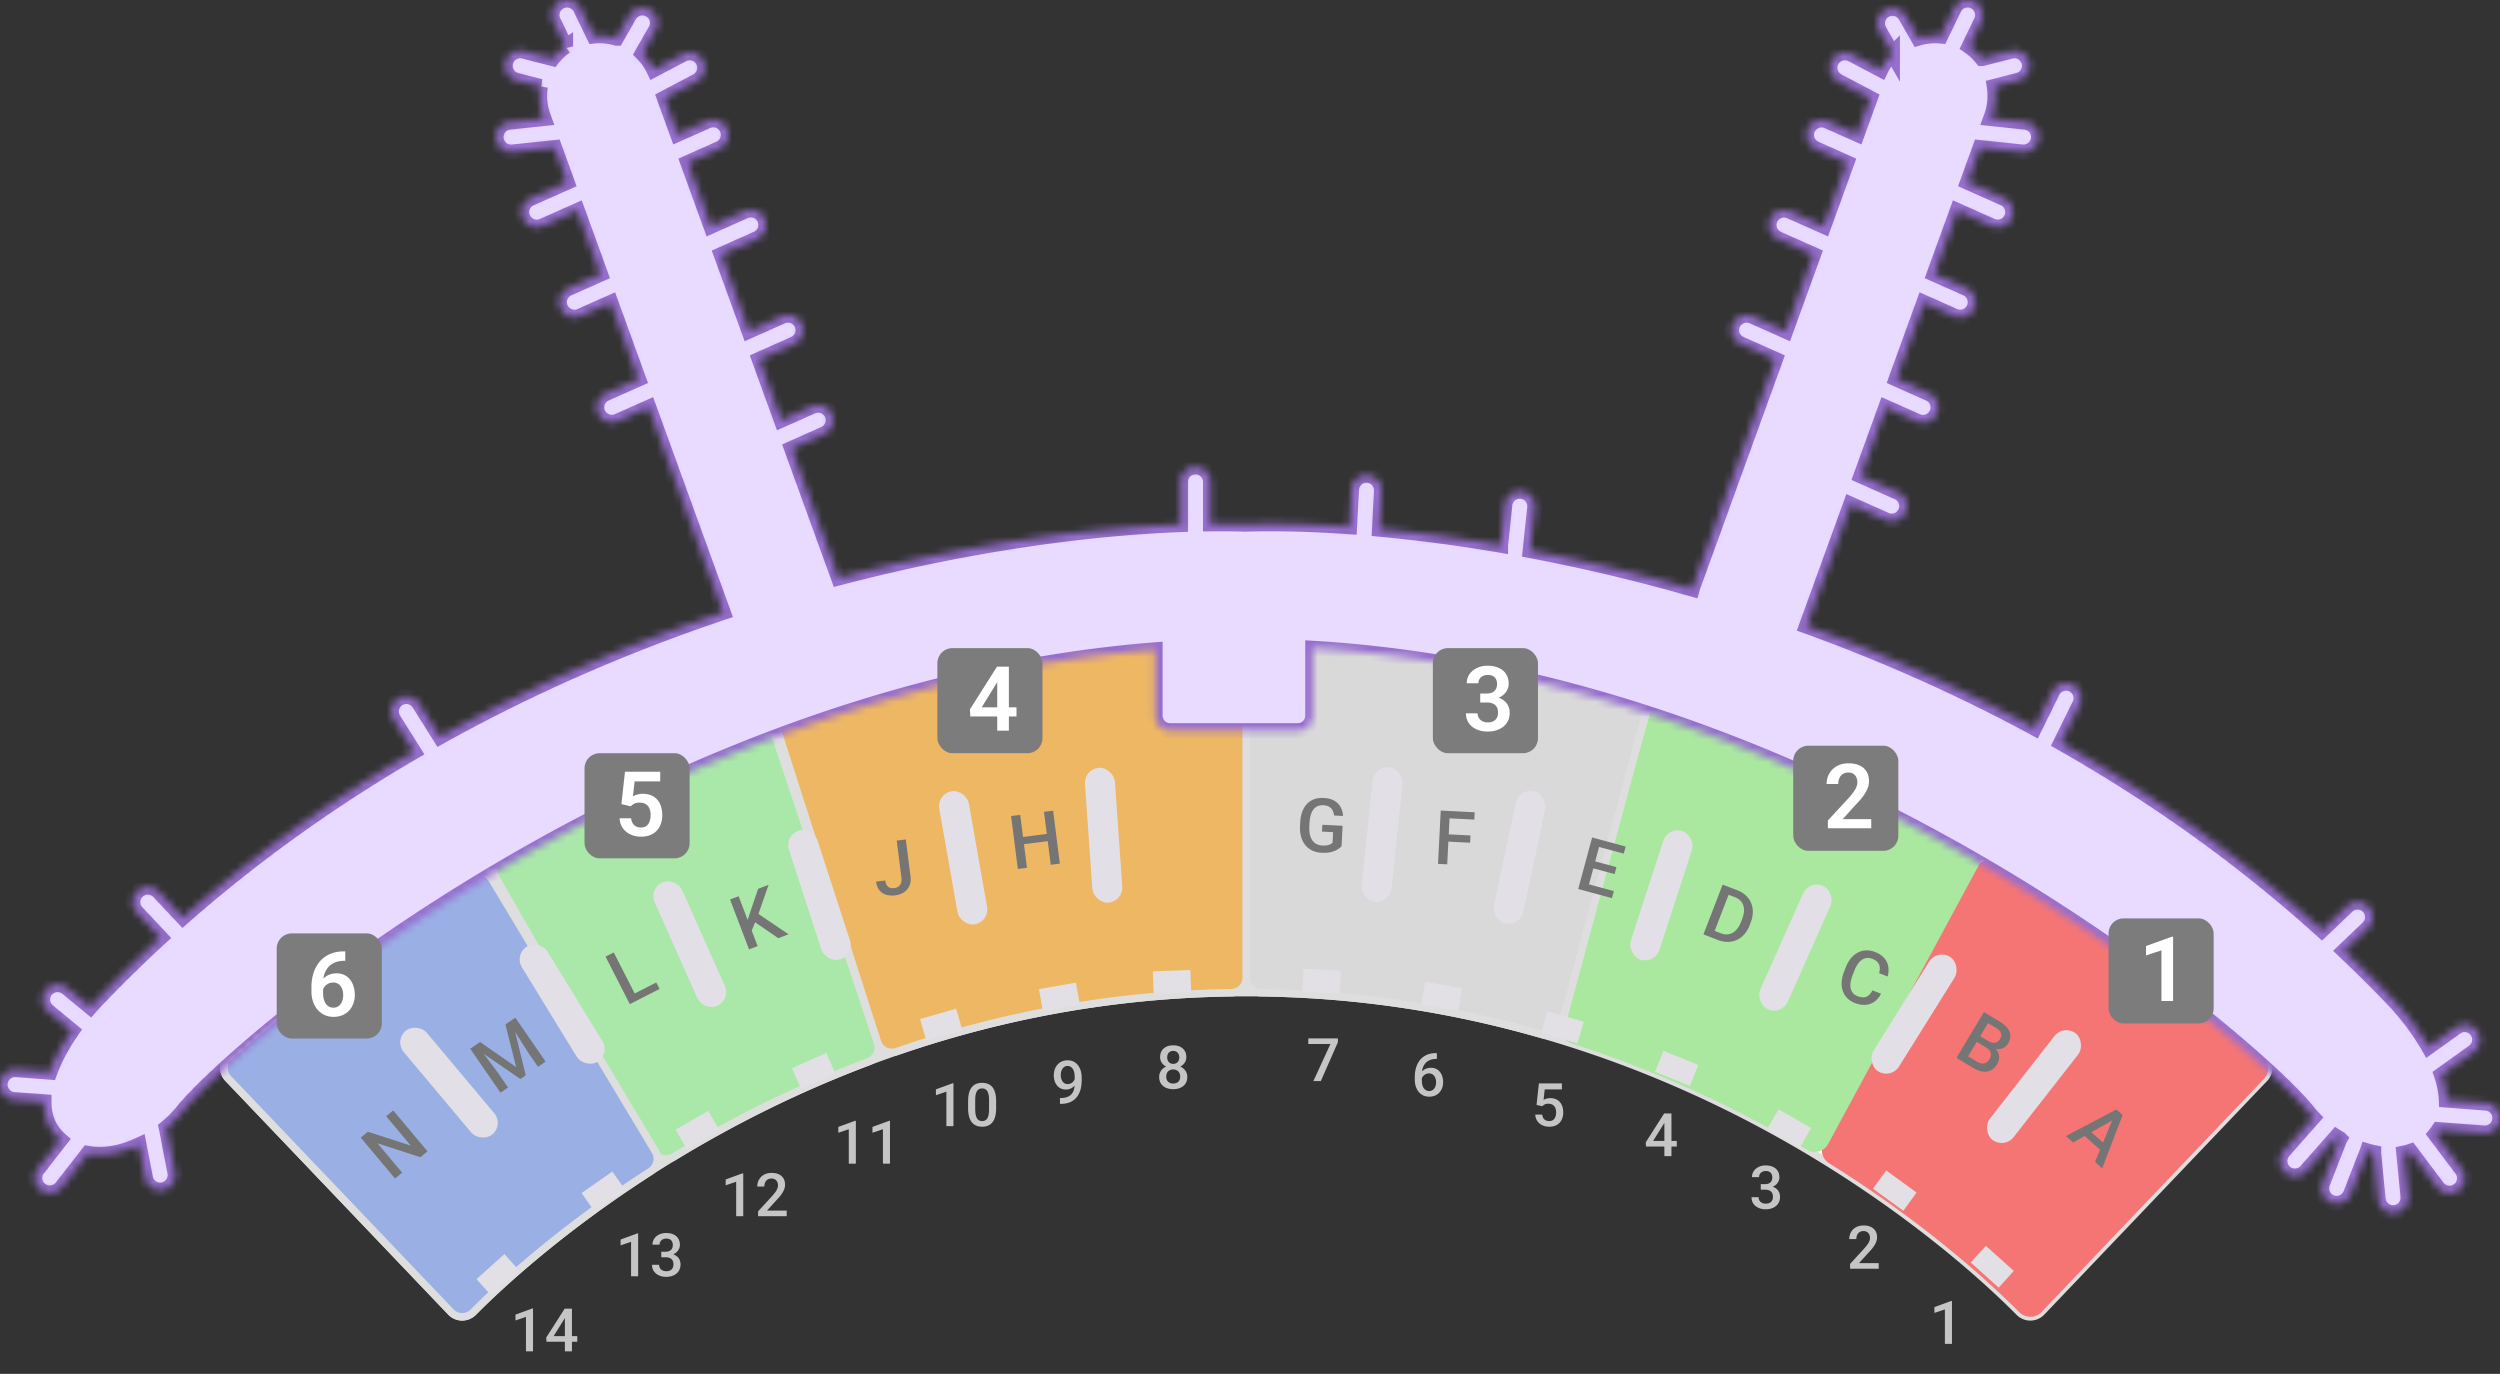 <svg width="333" height="183" viewBox="0 0 333 183" fill="none" xmlns="http://www.w3.org/2000/svg"><rect x="0" y="0" width="333" height="183" fill="#333333" stroke="none"/><path d="M60.067 174.764 30.38 143.64c-.762-.799-.75-2.039.068-2.779C40.218 132.03 98.223 82.329 166 82.329s125.782 49.701 135.553 58.532c.819.74.83 1.98.068 2.779l-29.688 31.124a2.062 2.062 0 0 1-2.961.029c-7.713-7.792-45.369-42.576-102.972-42.576-57.603 0-95.26 34.784-102.971 42.576a2.062 2.062 0 0 1-2.962-.029Z" fill="#FCFCFC"/><path d="M60.067 174.764 30.38 143.64c-.762-.799-.75-2.039.068-2.779C40.218 132.03 98.223 82.329 166 82.329s125.782 49.701 135.553 58.532c.819.74.83 1.98.068 2.779l-29.688 31.124a2.062 2.062 0 0 1-2.961.029c-7.713-7.792-45.369-42.576-102.972-42.576-57.603 0-95.26 34.784-102.971 42.576a2.062 2.062 0 0 1-2.962-.029Z" stroke="#DEDEDE"/><path class="gate1" d="m301.575 143.689-29.642 31.075c-.805.844-2.163.834-2.984.006-3.298-3.33-11.993-11.515-25.318-19.827a2.02 2.02 0 0 1-.71-2.682l20.068-36.573a1.991 1.991 0 0 1 2.8-.734c18.162 11.35 31.308 22.178 35.654 25.889.859.734.911 2.028.132 2.846Z" fill="#F57575"/><path class="gate2" d="M222.51 93.003c15.07 5.514 28.745 12.544 40.372 19.551a1.988 1.988 0 0 1 .717 2.65l-20.095 37.184a2.021 2.021 0 0 1-2.811.767c-8.723-5.181-19.226-10.279-31.324-14.147a2.022 2.022 0 0 1-1.338-2.468l11.89-42.205a1.984 1.984 0 0 1 2.589-1.332Z" fill="#AAE8A0"/><path class="gate3" d="M168 82.343c17.672.254 34.649 3.845 50.245 9.154a1.985 1.985 0 0 1 1.271 2.4l-11.478 42.532a2.02 2.02 0 0 1-2.518 1.406 141.685 141.685 0 0 0-37.519-5.604 2.023 2.023 0 0 1-2.001-2.014V84.329c0-1.105.896-2.002 2-1.986Z" fill="#D9D9D9" stroke="#DEDEDE"/><path class="gate4" d="M104.725 94.814c17.979-7.086 38.13-12.167 59.275-12.471 1.104-.016 2 .881 2 1.986v45.888a2.023 2.023 0 0 1-2.001 2.014c-16.63.233-31.56 3.351-44.545 7.833a2.021 2.021 0 0 1-2.587-1.285l-13.3-41.508a1.985 1.985 0 0 1 1.158-2.457Z" fill="#EEB764" stroke="#DEDEDE"/><path class="gate5" d="M115.669 141.428c-9.887 3.716-18.56 8.179-25.9 12.652a2.02 2.02 0 0 1-2.805-.71l-21.007-36.615a1.988 1.988 0 0 1 .674-2.683c9.856-6.087 21.297-12.275 33.895-17.551a1.985 1.985 0 0 1 2.648 1.21l13.71 41.172a2.021 2.021 0 0 1-1.215 2.525Z" fill="#AAE8A9" stroke="#DEDEDE"/><path class="gate6" d="M60.067 174.764 30.38 143.64a1.944 1.944 0 0 1 .085-2.795c3.92-3.54 15.501-13.568 32.309-24.345a1.991 1.991 0 0 1 2.78.655l21.714 36.16a2.02 2.02 0 0 1-.65 2.737c-12.34 7.924-20.419 15.54-23.569 18.721-.82.828-2.176.835-2.98-.009Z" fill="#9AAFE4" stroke="#DEDEDE"/><path d="m52.375 147.909 4.569 5.446-.94.788-5.715-1.853 3.273 3.902-.939.788-4.569-5.447.939-.788 5.73 1.854-3.28-3.909.932-.781Zm10.668-8.501.9-.62 4.805 3.348-1.423-5.679.9-.62 1.8 7.394-.716.493-6.266-4.316Zm-.41.283.856-.59 2.843 3.805 1.34 1.946-1.004.693-4.035-5.854Zm5.146-3.547.86-.593 4.035 5.854-1.01.695-1.34-1.945-2.545-4.011Zm19.639-5.281.442.865-3.18 1.623-.441-.865 3.179-1.623Zm-5.666-3.999 3.233 6.332-1.092.557-3.232-6.332 1.091-.557Zm16.634-7.485 2.532 6.643-1.145.436-2.532-6.643 1.145-.436Zm3.992-1.522-1.473 4.224-.913 2.209-.634-1.06.58-1.768 1.044-3.073 1.396-.532Zm1.301 7.113-3.386-2.316.492-1.081 4.253 2.878-1.359.519Zm16.394-8.067-.63-4.935 1.211-.155.63 4.936c.06.468.011.88-.147 1.234a2.008 2.008 0 0 1-.722.861 2.607 2.607 0 0 1-1.144.411 2.969 2.969 0 0 1-1.225-.075 1.797 1.797 0 0 1-.903-.593c-.237-.288-.386-.673-.448-1.154l1.221-.156c.035.278.108.497.217.657a.838.838 0 0 0 .424.32c.175.053.371.065.591.037.21-.026.39-.097.539-.211.152-.118.264-.275.334-.471.07-.199.087-.434.052-.706Zm19.64-5.857.123.964-3.744.478-.123-.964 3.744-.478Zm-3.82-2.505.901 7.052-1.216.155-.9-7.052 1.215-.155Zm4.379-.559.9 7.052-1.211.155-.9-7.052 1.211-.155Zm38.562 2.012-.138 2.712a2.354 2.354 0 0 1-.495.414c-.22.146-.508.266-.864.362-.357.096-.798.131-1.321.104a3.245 3.245 0 0 1-1.213-.286 2.699 2.699 0 0 1-.926-.717 3.058 3.058 0 0 1-.565-1.1 4.384 4.384 0 0 1-.146-1.454l.025-.493a4.71 4.71 0 0 1 .273-1.423c.158-.416.371-.764.639-1.043a2.45 2.45 0 0 1 .951-.617c.368-.135.78-.19 1.235-.167.582.03 1.059.152 1.429.366.374.211.656.493.847.845.191.352.302.749.335 1.19l-1.199-.061a1.9 1.9 0 0 0-.196-.675c-.1-.2-.252-.361-.454-.482-.199-.124-.463-.195-.791-.212a1.662 1.662 0 0 0-.755.123c-.22.097-.406.245-.56.446-.15.201-.269.449-.356.745-.086.295-.14.635-.159 1.018l-.026.503c-.019.39.004.738.069 1.045.07.306.177.568.322.784.149.216.335.383.557.502.222.116.476.181.762.195.28.014.51.003.691-.033.182-.04.326-.089.433-.149.111-.063.197-.124.259-.183l.071-1.409-1.477-.075.046-.912 2.697.137Zm14.296-1.967-.361 7.1-1.224-.062.361-7.101 1.224.063Zm2.739 3.253-.049.971-3.209-.163.049-.971 3.209.163Zm.563-3.085-.05.975-3.613-.184.049-.975 3.614.184Zm18.532 10.495-.254.938-3.643-.984.253-.938 3.644.984Zm-1.708-6.819-1.855 6.863-1.183-.319 1.854-6.864 1.184.32Zm2.058 3.631-.249.924-3.168-.855.25-.924 3.167.855Zm1.227-2.743-.255.943-3.62-.979.255-.942 3.62.978Zm12.286 12.445-1.417-.546.359-.903 1.408.543c.41.158.788.2 1.133.128a1.76 1.76 0 0 0 .926-.528c.271-.279.496-.649.674-1.111l.139-.36c.138-.358.219-.692.244-1a2.015 2.015 0 0 0-.087-.834 1.593 1.593 0 0 0-.409-.649 2.071 2.071 0 0 0-.723-.446l-1.485-.573.351-.911 1.485.572c.441.17.814.4 1.122.689.308.286.541.619.699.997.16.379.238.789.232 1.23-.006.441-.101.9-.285 1.377l-.135.35a3.97 3.97 0 0 1-.713 1.212 3 3 0 0 1-.998.756c-.372.17-.773.258-1.201.264a3.54 3.54 0 0 1-1.319-.257Zm1.774-6.935-2.557 6.633-1.144-.441 2.557-6.633 1.144.441Zm18.81 13.648 1.139.439a2.83 2.83 0 0 1-.812 1.021 2.319 2.319 0 0 1-1.178.462c-.449.05-.94-.027-1.475-.234a2.896 2.896 0 0 1-1.023-.645 2.608 2.608 0 0 1-.6-.954 3.038 3.038 0 0 1-.157-1.195c.028-.433.133-.888.317-1.365l.212-.551c.184-.477.413-.884.686-1.222.276-.336.585-.596.928-.778a2.527 2.527 0 0 1 1.096-.305 2.99 2.99 0 0 1 1.209.215c.529.204.938.473 1.227.808.29.335.469.713.537 1.133.071.422.044.863-.081 1.324l-1.139-.439c.08-.297.107-.567.082-.811a1.108 1.108 0 0 0-.267-.636c-.156-.186-.393-.34-.712-.463a1.615 1.615 0 0 0-.739-.118c-.232.023-.45.103-.653.241a2.22 2.22 0 0 0-.565.583 4.475 4.475 0 0 0-.457.901l-.216.561a4.754 4.754 0 0 0-.265.944 2.39 2.39 0 0 0 .005.803c.05.242.15.454.3.634s.359.321.627.424c.325.126.607.175.847.149.244-.025.455-.116.634-.274.184-.159.348-.377.493-.652Zm15.127 7.607-1.552-.933.452-.771 1.356.815c.228.137.442.221.642.249a.933.933 0 0 0 .546-.076c.163-.08.3-.213.41-.397.123-.204.183-.393.182-.568a.78.78 0 0 0-.191-.497 2.097 2.097 0 0 0-.558-.455l-1.017-.612-3.16 5.257-1.05-.632 3.663-6.093 2.067 1.243a4.4 4.4 0 0 1 .838.634c.226.224.39.459.492.707.107.246.145.501.116.764-.026.265-.125.54-.296.825a1.589 1.589 0 0 1-.595.582 1.6 1.6 0 0 1-.836.187c-.313-.01-.652-.107-1.015-.291l-.494.062Zm-1.701 2.726L261 141.146l.973-.549 1.365.82c.237.143.458.223.664.24a.96.96 0 0 0 .555-.116 1.16 1.16 0 0 0 .42-.426c.12-.198.188-.39.205-.577a.841.841 0 0 0-.127-.538c-.102-.171-.274-.33-.517-.476l-1.18-.709.469-.761 1.536.923.065.432c.328.213.558.452.691.718.135.267.191.542.166.823a1.857 1.857 0 0 1-.264.799c-.233.387-.513.661-.841.821a1.834 1.834 0 0 1-1.084.163c-.396-.055-.815-.216-1.259-.483Zm18.98 6.728-5.679 3.198-.96-.853 6.72-3.54.614.545-.695.65Zm-2.762 5.788 2.499-6.022.56-.77.617.548-2.712 7.1-.964-.856Zm1.674-2.04-.645.727-2.892-2.568.645-.726 2.892 2.567Z" fill="#757575"/><rect x="52.489" y="138.597" width="4" height="18" rx="2" transform="rotate(-40 52.49 138.597)" fill="#E2E0E6"/><rect x="68.468" y="127.133" width="4" height="18" rx="2" transform="rotate(-31.516 68.468 127.133)" fill="#E2E0E6"/><rect x="86.39" y="118.352" width="4" height="18" rx="2" transform="rotate(-24 86.39 118.352)" fill="#E2E0E6"/><rect x="104.468" y="111.278" width="4" height="18" rx="2" transform="rotate(-18 104.468 111.278)" fill="#E2E0E6"/><rect x="124.763" y="105.745" width="4" height="18" rx="2" transform="rotate(-10 124.763 105.745)" fill="#E2E0E6"/><rect x="144.378" y="102.414" width="4" height="18" rx="2" transform="rotate(-4 144.378 102.414)" fill="#E2E0E6"/><rect x="183.043" y="102" width="4" height="18" rx="2" transform="rotate(6 183.043 102)" fill="#E2E0E6"/><rect x="202.313" y="104.983" width="4" height="18" rx="2" transform="rotate(12 202.313 104.983)" fill="#E2E0E6"/><rect x="222.175" y="110.084" width="4" height="18" rx="2" transform="rotate(18 222.175 110.084)" fill="#E2E0E6"/><rect x="240.985" y="117.184" width="4" height="18" rx="2" transform="rotate(24 240.985 117.184)" fill="#E2E0E6"/><rect x="258.029" y="126.385" width="4" height="18" rx="2" transform="rotate(32 258.029 126.385)" fill="#E2E0E6"/><rect x="274.899" y="136.411" width="4" height="18" rx="2" transform="rotate(38 274.899 136.411)" fill="#E2E0E6"/><path fill="#E2E0E5" d="m63.468 170.381 3.722-3.34 2.003 2.234-3.722 3.339zm14-11.468 4.096-2.868 1.72 2.458-4.095 2.867zm12.53-8.444 4.33-2.5 1.5 2.598-4.33 2.5zm15.491-8.183 4.568-2.034 1.22 2.741-4.568 2.034zm17.067-6.553 4.806-1.378.827 2.884-4.806 1.378zm15.833-3.981 4.924-.868.521 2.954-4.924.868zm15.172-2.369 4.997-.174.105 2.998-4.997.174zm20.064-.341 4.993.262-.157 2.996-4.993-.262zm16.217 1.718 4.924.868-.52 2.955-4.925-.869zm16.301 3.945 4.806 1.378-.827 2.884-4.806-1.378zm15.431 5.274 4.636 1.873-1.124 2.782-4.636-1.873zm15.341 7.779 4.33 2.5-1.5 2.598-4.33-2.5zm14.327 8.15 4.045 2.939-1.763 2.427-4.045-2.939zm13.276 10.03 3.716 3.346-2.008 2.23-3.715-3.347z"/><mask id="a" fill="#fff"><path d="M262.958.2a2 2 0 0 0-2.672.928l-1.779 3.674a7.968 7.968 0 0 0-2.996.28l-1.726-3.018a2.001 2.001 0 0 0-3.472 1.987l1.755 3.067a7.955 7.955 0 0 0-1.538 2.172l-3.849-2.029a2 2 0 1 0-1.865 3.539l4.301 2.266-1.752 4.827-3.933-1.751a2 2 0 0 0-1.627 3.654l4.192 1.867-3.076 8.477-4.489-1.998a2 2 0 0 0-1.627 3.654l4.748 2.114-3.699 10.193-4.404-1.961a2 2 0 0 0-1.627 3.654l4.663 2.076-10.899 30.036a7.826 7.826 0 0 0-.181.56 238.077 238.077 0 0 0-21.584-5.133l.597-5.683a2 2 0 1 0-3.978-.418l-.566 5.39a212.061 212.061 0 0 0-16.128-2.136l.265-5.05a2 2 0 1 0-3.994-.21l-.259 4.935c-5.265-.37-9.947-.463-13.901-.343a115.28 115.28 0 0 0-4.619-.043v-5.588a2 2 0 1 0-4 0v5.685c-12.016.46-27.935 2.493-45.544 7.113l-6.26-17.25 4.358-1.94a2 2 0 0 0-1.627-3.655l-4.099 1.825-2.937-8.095 4.663-2.076a2 2 0 0 0-1.627-3.654l-4.404 1.96-3.699-10.192 4.748-2.114a2 2 0 1 0-1.627-3.654l-4.489 1.998-3.076-8.477 4.192-1.867a2 2 0 1 0-1.627-3.654l-3.933 1.751-1.752-4.827L92.8 10.8a2 2 0 0 0-1.865-3.539l-3.85 2.029a7.948 7.948 0 0 0-1.537-2.172l1.755-3.067a2 2 0 0 0-3.472-1.987l-1.726 3.017a7.967 7.967 0 0 0-2.996-.28l-1.78-3.673a2 2 0 1 0-3.6 1.745l1.604 3.309a7.955 7.955 0 0 0-1.73 1.622l-3.814-.979a2 2 0 0 0-.994 3.875l3.182.816a7.964 7.964 0 0 0 .383 3.98l.105.289-4.588.482a2 2 0 1 0 .418 3.978l5.576-.586 1.673 4.61-4.86 2.163a2 2 0 0 0 1.628 3.654l4.6-2.048 3.076 8.478-4.303 1.916a2 2 0 0 0 1.627 3.654l4.044-1.8 3.699 10.192-4.388 1.954a2 2 0 0 0 1.627 3.654l4.129-1.838 9.915 27.324c-12.321 4.135-25.119 9.56-37.727 16.582l-2.774-4.416a2 2 0 1 0-3.387 2.127l2.682 4.271c-10.565 6.151-20.953 13.451-30.768 22.079l-3.222-3.429a2 2 0 0 0-2.915 2.739l3.16 3.363a182.61 182.61 0 0 0-8.62 8.454 33.571 33.571 0 0 0-.73.806L8.946 131.6a2 2 0 0 0-2.543 3.088l3.18 2.619c-1.172 1.701-2.245 3.599-2.936 5.503l-4.498-.334a2 2 0 0 0-.296 3.989l4.006.297c-.011 1.782.537 3.44 1.913 4.797a51.797 51.797 0 0 0 .125.12l.037.036.037.034.039.035.024.022.027.024-2.97 3.803a2 2 0 1 0 3.151 2.462l3.487-4.463c2.223.409 4.62-.124 6.79-1.135l.86 4.446a2 2 0 0 0 3.926-.76l-1.14-5.891a2.34 2.34 0 0 0-.017-.081 14.362 14.362 0 0 0 2.107-2.098c7.072-8.829 61.751-56.255 129.604-61.556v8.772a2 2 0 0 0 2 2h17a2 2 0 0 0 2-2V86.35c69.235 4.105 125.428 52.803 132.603 61.762.201.251.421.503.657.753l-3.937 4.461a2 2 0 1 0 2.999 2.647l3.97-4.499.062-.073.074.047.072.045.138.085.196.119a2.29 2.29 0 0 0-.134.279l-2.179 5.59a2 2 0 0 0 3.727 1.453l2.179-5.59.029-.08.016-.047c.279.081.56.153.842.214-.001.072.002.144.009.217l.581 5.972a2 2 0 1 0 3.981-.387l-.557-5.727c.3-.063.596-.143.888-.243l3.594 4.777a2 2 0 1 0 3.196-2.405l-3.485-4.632c.169-.202.322-.41.46-.623l.013.001 5.983.451a2 2 0 1 0 .3-3.989l-5.282-.398c-.036-1.094-.277-2.23-.661-3.369l4.268-3.055a2 2 0 0 0-2.329-3.253l-3.64 2.606c-1.362-2.384-3.087-4.564-4.542-6.118a181.459 181.459 0 0 0-6.732-6.695l3.19-3.044a1.999 1.999 0 1 0-2.761-2.894l-3.373 3.218c-11.017-9.958-22.8-18.201-34.777-24.99l2.489-5.045a2 2 0 1 0-3.587-1.77l-2.404 4.872c-10.143-5.497-20.384-9.977-30.379-13.595l.012-.033 5.88-16.204 4.659 2.075a2 2 0 0 0 1.627-3.655l-4.918-2.19 3.318-9.144 4.129 1.838a2 2 0 1 0 1.627-3.654l-4.388-1.954 3.699-10.193 4.044 1.801a2 2 0 0 0 1.627-3.654l-4.303-1.916 3.077-8.478 4.599 2.048a2 2 0 0 0 1.627-3.654l-4.859-2.163 1.673-4.61 5.575.586a2 2 0 0 0 .419-3.978l-4.588-.482.105-.29a7.966 7.966 0 0 0 .383-3.98l3.182-.815a2 2 0 1 0-.994-3.875l-3.815.979a7.964 7.964 0 0 0-1.729-1.622l1.603-3.31A2 2 0 0 0 262.959.2Z"/></mask><path d="M262.958.2a2 2 0 0 0-2.672.928l-1.779 3.674a7.968 7.968 0 0 0-2.996.28l-1.726-3.018a2.001 2.001 0 0 0-3.472 1.987l1.755 3.067a7.955 7.955 0 0 0-1.538 2.172l-3.849-2.029a2 2 0 1 0-1.865 3.539l4.301 2.266-1.752 4.827-3.933-1.751a2 2 0 0 0-1.627 3.654l4.192 1.867-3.076 8.477-4.489-1.998a2 2 0 0 0-1.627 3.654l4.748 2.114-3.699 10.193-4.404-1.961a2 2 0 0 0-1.627 3.654l4.663 2.076-10.899 30.036a7.826 7.826 0 0 0-.181.56 238.077 238.077 0 0 0-21.584-5.133l.597-5.683a2 2 0 1 0-3.978-.418l-.566 5.39a212.061 212.061 0 0 0-16.128-2.136l.265-5.05a2 2 0 1 0-3.994-.21l-.259 4.935c-5.265-.37-9.947-.463-13.901-.343a115.28 115.28 0 0 0-4.619-.043v-5.588a2 2 0 1 0-4 0v5.685c-12.016.46-27.935 2.493-45.544 7.113l-6.26-17.25 4.358-1.94a2 2 0 0 0-1.627-3.655l-4.099 1.825-2.937-8.095 4.663-2.076a2 2 0 0 0-1.627-3.654l-4.404 1.96-3.699-10.192 4.748-2.114a2 2 0 1 0-1.627-3.654l-4.489 1.998-3.076-8.477 4.192-1.867a2 2 0 1 0-1.627-3.654l-3.933 1.751-1.752-4.827L92.8 10.8a2 2 0 0 0-1.865-3.539l-3.85 2.029a7.948 7.948 0 0 0-1.537-2.172l1.755-3.067a2 2 0 0 0-3.472-1.987l-1.726 3.017a7.967 7.967 0 0 0-2.996-.28l-1.78-3.673a2 2 0 1 0-3.6 1.745l1.604 3.309a7.955 7.955 0 0 0-1.73 1.622l-3.814-.979a2 2 0 0 0-.994 3.875l3.182.816a7.964 7.964 0 0 0 .383 3.98l.105.289-4.588.482a2 2 0 1 0 .418 3.978l5.576-.586 1.673 4.61-4.86 2.163a2 2 0 0 0 1.628 3.654l4.6-2.048 3.076 8.478-4.303 1.916a2 2 0 0 0 1.627 3.654l4.044-1.8 3.699 10.192-4.388 1.954a2 2 0 0 0 1.627 3.654l4.129-1.838 9.915 27.324c-12.321 4.135-25.119 9.56-37.727 16.582l-2.774-4.416a2 2 0 1 0-3.387 2.127l2.682 4.271c-10.565 6.151-20.953 13.451-30.768 22.079l-3.222-3.429a2 2 0 0 0-2.915 2.739l3.16 3.363a182.61 182.61 0 0 0-8.62 8.454 33.571 33.571 0 0 0-.73.806L8.946 131.6a2 2 0 0 0-2.543 3.088l3.18 2.619c-1.172 1.701-2.245 3.599-2.936 5.503l-4.498-.334a2 2 0 0 0-.296 3.989l4.006.297c-.011 1.782.537 3.44 1.913 4.797a51.797 51.797 0 0 0 .125.12l.037.036.037.034.039.035.024.022.027.024-2.97 3.803a2 2 0 1 0 3.151 2.462l3.487-4.463c2.223.409 4.62-.124 6.79-1.135l.86 4.446a2 2 0 0 0 3.926-.76l-1.14-5.891a2.34 2.34 0 0 0-.017-.081 14.362 14.362 0 0 0 2.107-2.098c7.072-8.829 61.751-56.255 129.604-61.556v8.772a2 2 0 0 0 2 2h17a2 2 0 0 0 2-2V86.35c69.235 4.105 125.428 52.803 132.603 61.762.201.251.421.503.657.753l-3.937 4.461a2 2 0 1 0 2.999 2.647l3.97-4.499.062-.073.074.047.072.045.138.085.196.119a2.29 2.29 0 0 0-.134.279l-2.179 5.59a2 2 0 0 0 3.727 1.453l2.179-5.59.029-.08.016-.047c.279.081.56.153.842.214-.001.072.002.144.009.217l.581 5.972a2 2 0 1 0 3.981-.387l-.557-5.727c.3-.063.596-.143.888-.243l3.594 4.777a2 2 0 1 0 3.196-2.405l-3.485-4.632c.169-.202.322-.41.46-.623l.013.001 5.983.451a2 2 0 1 0 .3-3.989l-5.282-.398c-.036-1.094-.277-2.23-.661-3.369l4.268-3.055a2 2 0 0 0-2.329-3.253l-3.64 2.606c-1.362-2.384-3.087-4.564-4.542-6.118a181.459 181.459 0 0 0-6.732-6.695l3.19-3.044a1.999 1.999 0 1 0-2.761-2.894l-3.373 3.218c-11.017-9.958-22.8-18.201-34.777-24.99l2.489-5.045a2 2 0 1 0-3.587-1.77l-2.404 4.872c-10.143-5.497-20.384-9.977-30.379-13.595l.012-.033 5.88-16.204 4.659 2.075a2 2 0 0 0 1.627-3.655l-4.918-2.19 3.318-9.144 4.129 1.838a2 2 0 1 0 1.627-3.654l-4.388-1.954 3.699-10.193 4.044 1.801a2 2 0 0 0 1.627-3.654l-4.303-1.916 3.077-8.478 4.599 2.048a2 2 0 0 0 1.627-3.654l-4.859-2.163 1.673-4.61 5.575.586a2 2 0 0 0 .419-3.978l-4.588-.482.105-.29a7.966 7.966 0 0 0 .383-3.98l3.182-.815a2 2 0 1 0-.994-3.875l-3.815.979a7.964 7.964 0 0 0-1.729-1.622l1.603-3.31A2 2 0 0 0 262.959.2Z" fill="#E9DAFF" stroke="#966ECF" stroke-width="2" mask="url(#a)"/><rect x="36.858" y="124.329" width="14" height="14" rx="2" fill="#7C7C7C"/><path d="M45.78 126.727h.21v1.248h-.099c-.473 0-.889.072-1.248.217a2.403 2.403 0 0 0-.89.609 2.596 2.596 0 0 0-.534.92 3.524 3.524 0 0 0-.181 1.154v1.383c0 .324.033.61.1.856.07.242.165.447.286.615.125.164.27.287.434.369.168.082.351.123.55.123.2 0 .38-.041.54-.123.16-.082.297-.197.41-.346.117-.152.205-.33.264-.533a2.28 2.28 0 0 0 .093-.668c0-.238-.03-.459-.088-.662a1.648 1.648 0 0 0-.258-.533 1.138 1.138 0 0 0-.421-.358 1.205 1.205 0 0 0-.563-.128c-.273 0-.517.064-.732.193a1.434 1.434 0 0 0-.51.492 1.346 1.346 0 0 0-.205.645l-.522-.258c.02-.332.09-.637.211-.914a2.42 2.42 0 0 1 .498-.727 2.22 2.22 0 0 1 .745-.48c.289-.114.609-.17.96-.17.407 0 .762.078 1.067.234.305.153.556.362.756.627.203.266.355.572.457.92.101.344.152.707.152 1.09 0 .41-.066.793-.2 1.148a2.717 2.717 0 0 1-.562.932 2.566 2.566 0 0 1-.89.621 2.946 2.946 0 0 1-1.172.223 2.84 2.84 0 0 1-1.23-.258 2.757 2.757 0 0 1-.926-.715 3.227 3.227 0 0 1-.592-1.066 4.115 4.115 0 0 1-.205-1.319v-.621c0-.668.092-1.289.275-1.863a4.42 4.42 0 0 1 .815-1.506 3.692 3.692 0 0 1 1.347-1.008c.535-.242 1.155-.363 1.858-.363Z" fill="#fff"/><rect x="77.858" y="100.329" width="14" height="14" rx="2" fill="#7C7C7C"/><path d="m84.008 107.403-1.236-.299.474-4.307h4.694v1.284h-3.41l-.223 1.992a2.48 2.48 0 0 1 .527-.223 2.5 2.5 0 0 1 .791-.117c.407 0 .77.066 1.09.199.32.129.592.316.815.563.226.246.396.546.51.902.117.351.175.75.175 1.195 0 .391-.058.758-.176 1.102-.113.34-.287.642-.521.908a2.47 2.47 0 0 1-.885.621c-.355.149-.773.223-1.254.223-.363 0-.713-.053-1.049-.158a2.959 2.959 0 0 1-.896-.475 2.402 2.402 0 0 1-.639-.774 2.482 2.482 0 0 1-.258-1.048h1.53c.027.261.097.484.21.668.114.183.262.324.446.422.188.097.404.146.65.146.223 0 .414-.041.575-.123.164-.086.299-.205.404-.357.105-.153.183-.333.234-.54.051-.207.076-.433.076-.679 0-.239-.029-.455-.087-.651a1.408 1.408 0 0 0-.27-.515 1.191 1.191 0 0 0-.457-.334 1.58 1.58 0 0 0-.633-.117c-.324 0-.574.048-.75.146a2.136 2.136 0 0 0-.457.346Z" fill="#fff"/><rect x="124.858" y="86.329" width="14" height="14" rx="2" fill="#7C7C7C"/><path d="M135.397 94.217v1.219h-6.147l-.064-.938 3.615-5.7h1.236l-1.335 2.267-1.94 3.152h4.635Zm-1.014-5.42v8.532h-1.553v-8.532h1.553Z" fill="#fff"/><rect x="190.858" y="86.329" width="14" height="14" rx="2" fill="#7C7C7C"/><path d="M197.166 92.377h.873c.309 0 .563-.052.762-.158.203-.11.354-.258.451-.445.102-.192.153-.412.153-.662a1.41 1.41 0 0 0-.135-.639.935.935 0 0 0-.41-.422c-.18-.101-.41-.152-.692-.152-.226 0-.435.045-.627.135-.187.09-.338.218-.451.386a1.045 1.045 0 0 0-.164.592h-1.553c0-.46.122-.865.364-1.213a2.5 2.5 0 0 1 .996-.826c.418-.2.885-.299 1.4-.299.563 0 1.055.094 1.477.281.426.184.756.456.99.815.238.36.357.805.357 1.336 0 .254-.06.508-.181.762-.117.25-.291.476-.522.68-.226.198-.506.36-.838.486a3.253 3.253 0 0 1-1.13.181h-1.12v-.838Zm0 1.196v-.826h1.12c.48 0 .896.056 1.248.17.355.109.648.265.878.468.231.2.401.432.51.697.114.266.17.551.17.856 0 .398-.074.754-.222 1.066a2.24 2.24 0 0 1-.627.785 2.834 2.834 0 0 1-.938.493c-.359.11-.748.164-1.166.164a3.87 3.87 0 0 1-1.061-.147 3.015 3.015 0 0 1-.919-.45 2.22 2.22 0 0 1-.651-.763 2.298 2.298 0 0 1-.24-1.072h1.553c0 .235.056.444.17.627.117.184.277.328.48.434.207.101.44.152.697.152.285 0 .53-.05.733-.152a1.11 1.11 0 0 0 .474-.446c.11-.195.164-.427.164-.697 0-.32-.06-.58-.181-.78a1.07 1.07 0 0 0-.522-.439 2.045 2.045 0 0 0-.797-.14h-.873Z" fill="#fff"/><rect x="238.858" y="99.329" width="14" height="14" rx="2" fill="#7C7C7C"/><path d="M249.25 109.11v1.219h-5.777v-1.043l2.772-2.995c.289-.328.517-.613.685-.855.168-.242.287-.461.357-.656.075-.199.112-.389.112-.569 0-.261-.047-.49-.141-.685a1.05 1.05 0 0 0-.41-.463 1.213 1.213 0 0 0-.65-.164c-.286 0-.53.066-.733.199a1.247 1.247 0 0 0-.457.539 1.955 1.955 0 0 0-.152.791h-1.553c0-.504.117-.963.352-1.377.234-.418.57-.752 1.007-1.002.438-.25.958-.375 1.559-.375.586 0 1.082.098 1.488.293.407.192.715.465.926.821.211.355.317.779.317 1.271 0 .273-.045.543-.135.809a3.79 3.79 0 0 1-.381.791c-.16.257-.352.519-.574.785-.223.265-.471.537-.744.814l-1.665 1.852h3.797Z" fill="#fff"/><rect x="280.858" y="122.329" width="14" height="14" rx="2" fill="#7C7C7C"/><path d="M289.457 124.774v8.555h-1.552v-6.745l-2.057.68v-1.254l3.434-1.236h.175Z" fill="#fff"/><path d="M71 174.293V180h-.941v-4.59l-1.395.473v-.778l2.223-.812H71Zm5.894 3.68v.75h-4.101l-.031-.567 2.453-3.844h.754l-.817 1.399-1.41 2.262h3.152Zm-.71-3.661V180h-.942v-5.688h.942ZM85 164.293V170h-.941v-4.59l-1.395.473v-.778l2.223-.812H85Zm3.082 2.437h.563c.218 0 .4-.037.543-.113a.734.734 0 0 0 .324-.312.962.962 0 0 0 .105-.457.99.99 0 0 0-.098-.461.659.659 0 0 0-.288-.301 1.008 1.008 0 0 0-.489-.106.995.995 0 0 0-.453.102.77.77 0 0 0-.434.711h-.945c0-.302.08-.57.238-.805a1.62 1.62 0 0 1 .649-.55c.276-.136.586-.204.93-.204.367 0 .687.062.96.184.276.12.491.299.645.539.154.24.23.536.23.891 0 .161-.037.325-.113.492a1.426 1.426 0 0 1-.336.457 1.765 1.765 0 0 1-.554.332 2.185 2.185 0 0 1-.77.125h-.707v-.524Zm0 .735v-.516h.707c.333 0 .617.039.852.117.237.079.43.187.578.325.148.135.256.29.324.464.07.175.105.36.105.555 0 .266-.048.503-.144.711-.094.206-.228.38-.402.524a1.8 1.8 0 0 1-.614.324 2.512 2.512 0 0 1-.757.109c-.245 0-.48-.034-.704-.101a1.922 1.922 0 0 1-.601-.301 1.503 1.503 0 0 1-.422-.504 1.553 1.553 0 0 1-.152-.703h.941c0 .169.039.319.117.449.08.128.193.228.336.301.146.073.313.109.5.109.198 0 .369-.035.512-.105a.738.738 0 0 0 .328-.313 1 1 0 0 0 .117-.5c0-.221-.043-.401-.129-.539a.763.763 0 0 0-.367-.305 1.44 1.44 0 0 0-.563-.101h-.562ZM99 156.293V162h-.941v-4.59l-1.395.473v-.778l2.223-.812H99Zm5.789 4.957v.75h-3.812v-.645l1.851-2.019c.203-.229.363-.427.481-.594.117-.166.199-.316.246-.449.049-.135.074-.267.074-.395 0-.179-.034-.337-.102-.472a.739.739 0 0 0-.289-.324.847.847 0 0 0-.465-.122.97.97 0 0 0-.531.137.858.858 0 0 0-.324.379 1.297 1.297 0 0 0-.109.547h-.942c0-.331.076-.633.227-.906.151-.276.37-.495.656-.657.286-.164.632-.246 1.035-.246.38 0 .703.064.969.192.266.127.467.308.605.543.141.234.211.511.211.832 0 .177-.028.353-.086.527a2.475 2.475 0 0 1-.246.524 4.527 4.527 0 0 1-.371.519 9.872 9.872 0 0 1-.472.524l-1.231 1.355h2.625ZM114 149.293V155h-.941v-4.59l-1.395.473v-.778l2.223-.812H114Zm4.547 0V155h-.942v-4.59l-1.394.473v-.778l2.223-.812h.113Zm8.453-5V150h-.941v-4.59l-1.395.473v-.778l2.223-.812H127Zm5.684 2.387v.929c0 .446-.045.826-.133 1.141a1.999 1.999 0 0 1-.375.762 1.473 1.473 0 0 1-.59.429 2.012 2.012 0 0 1-.762.137c-.224 0-.432-.029-.625-.086a1.52 1.52 0 0 1-.91-.742 2.635 2.635 0 0 1-.25-.699 4.612 4.612 0 0 1-.086-.942v-.929c0-.448.044-.826.133-1.133.088-.31.215-.561.379-.754.164-.195.359-.337.586-.426.229-.088.484-.133.765-.133.227 0 .435.029.625.086a1.465 1.465 0 0 1 .907.731c.109.19.192.42.25.691.057.268.086.581.086.938Zm-.942 1.062v-1.203c0-.227-.013-.426-.039-.598a1.778 1.778 0 0 0-.117-.441.89.89 0 0 0-.188-.297.66.66 0 0 0-.257-.168.927.927 0 0 0-.325-.055.864.864 0 0 0-.39.086.705.705 0 0 0-.289.266 1.46 1.46 0 0 0-.18.484 3.805 3.805 0 0 0-.059.723v1.203c0 .229.013.431.04.606.026.174.065.324.117.449.052.122.114.224.187.305a.702.702 0 0 0 .258.171.918.918 0 0 0 .324.055c.149 0 .28-.029.395-.086a.723.723 0 0 0 .289-.273c.078-.128.137-.293.176-.496.039-.203.058-.447.058-.731Zm9.446-1.484h.078c.359 0 .658-.047.898-.141.242-.096.435-.229.578-.398.143-.17.246-.369.309-.598.062-.229.094-.478.094-.746v-.98c0-.232-.025-.435-.075-.61a1.25 1.25 0 0 0-.203-.441.862.862 0 0 0-.301-.27.757.757 0 0 0-.363-.09.773.773 0 0 0-.387.098.856.856 0 0 0-.285.262 1.305 1.305 0 0 0-.176.386 1.815 1.815 0 0 0-.058.469c0 .156.018.308.055.453.039.144.096.271.171.383a.798.798 0 0 0 .688.363.967.967 0 0 0 .723-.312 1.107 1.107 0 0 0 .3-.691l.36.109c0 .198-.042.393-.125.586a1.83 1.83 0 0 1-.34.523 1.635 1.635 0 0 1-.504.375c-.19.094-.397.141-.621.141-.271 0-.511-.051-.719-.152a1.514 1.514 0 0 1-.515-.422 1.86 1.86 0 0 1-.305-.61 2.525 2.525 0 0 1 .023-1.492 1.93 1.93 0 0 1 .364-.633c.158-.185.351-.328.578-.429.229-.105.488-.157.777-.157.307 0 .577.06.809.18.231.12.427.285.586.496.158.211.278.456.359.735a3.2 3.2 0 0 1 .121.898v.332c0 .336-.03.66-.09.973a3.23 3.23 0 0 1-.293.863 2.399 2.399 0 0 1-.527.695 2.306 2.306 0 0 1-.797.465c-.313.109-.68.164-1.102.164h-.085v-.777Zm16.96-2.809c0 .354-.082.653-.246.895a1.542 1.542 0 0 1-.672.551 2.368 2.368 0 0 1-.953.183c-.354 0-.673-.061-.957-.183a1.542 1.542 0 0 1-.672-.551c-.164-.242-.246-.541-.246-.895a1.434 1.434 0 0 1 .524-1.133c.169-.14.367-.248.594-.324.229-.075.479-.113.75-.113.359 0 .681.066.964.199.284.133.507.317.668.551.164.234.246.508.246.82Zm-.945-.047c0-.19-.039-.356-.117-.5a.825.825 0 0 0-.328-.332.992.992 0 0 0-.488-.117.978.978 0 0 0-.489.117.829.829 0 0 0-.324.332c-.075.144-.113.31-.113.5 0 .193.038.36.113.5a.768.768 0 0 0 .324.317c.141.073.306.109.496.109s.355-.036.493-.109a.77.77 0 0 0 .32-.317c.075-.14.113-.307.113-.5Zm.817-2.593c0 .283-.076.536-.227.757a1.522 1.522 0 0 1-.617.524 2.07 2.07 0 0 1-.899.187c-.338 0-.64-.062-.906-.187a1.554 1.554 0 0 1-.621-.524 1.331 1.331 0 0 1-.223-.757c0-.339.075-.624.223-.856.151-.234.358-.413.621-.535.263-.122.564-.184.902-.184.339 0 .64.062.903.184s.469.301.617.535c.151.232.227.517.227.856Zm-.942.031a.942.942 0 0 0-.101-.445.733.733 0 0 0-.278-.305.801.801 0 0 0-.426-.11.825.825 0 0 0-.425.106.706.706 0 0 0-.278.297.994.994 0 0 0-.097.457c0 .174.032.327.097.457a.74.74 0 0 0 .278.301.82.82 0 0 0 .429.109.804.804 0 0 0 .426-.109.738.738 0 0 0 .277-.301.999.999 0 0 0 .098-.457Zm21.129-2.528v.516L175.934 144h-.993l2.27-4.938h-2.945v-.75h3.941Zm13.066 1.965h.118v.77h-.067c-.336 0-.626.052-.871.156a1.621 1.621 0 0 0-.598.43 1.826 1.826 0 0 0-.351.64c-.076.243-.113.5-.113.774v.894c0 .227.024.427.074.602.049.172.118.316.207.434a.96.96 0 0 0 .312.261c.118.06.244.09.379.09a.846.846 0 0 0 .383-.086.889.889 0 0 0 .293-.246c.081-.104.142-.228.184-.371.041-.143.062-.299.062-.469 0-.161-.021-.312-.062-.453a1.139 1.139 0 0 0-.176-.375.825.825 0 0 0-.692-.348c-.187 0-.358.045-.511.133a1.093 1.093 0 0 0-.367.348.89.89 0 0 0-.149.449l-.359-.117c.021-.242.074-.46.16-.652.088-.193.204-.357.348-.493.143-.135.308-.238.496-.308.19-.073.398-.11.625-.11.276 0 .515.053.718.157.204.104.372.246.504.425.136.178.236.381.301.61.068.226.102.463.102.711 0 .273-.042.528-.125.765a1.801 1.801 0 0 1-.368.618 1.634 1.634 0 0 1-.582.414 1.91 1.91 0 0 1-.773.148c-.305 0-.577-.058-.816-.176a1.792 1.792 0 0 1-.606-.484 2.217 2.217 0 0 1-.375-.711 2.772 2.772 0 0 1-.129-.852v-.39c0-.432.055-.84.164-1.223a3.01 3.01 0 0 1 .504-1.019c.229-.295.522-.525.879-.692.357-.169.783-.254 1.277-.254Zm14.145 7.078-.75-.183.309-2.86h3.066v.797h-2.285l-.156 1.395c.088-.052.21-.103.367-.152.156-.053.334-.079.535-.079.268 0 .508.045.719.133.213.086.394.212.543.379.148.164.261.365.339.602.079.234.118.498.118.793 0 .263-.039.509-.118.738-.075.229-.19.431-.343.605a1.583 1.583 0 0 1-.582.411 2.15 2.15 0 0 1-.825.144c-.237 0-.464-.034-.683-.101a1.89 1.89 0 0 1-.582-.309 1.565 1.565 0 0 1-.414-.508 1.75 1.75 0 0 1-.18-.699h.922c.023.185.074.342.152.473a.815.815 0 0 0 .321.293c.132.067.286.101.461.101a.943.943 0 0 0 .41-.082.782.782 0 0 0 .285-.242c.078-.107.135-.232.172-.375a1.812 1.812 0 0 0-.008-.934 1.014 1.014 0 0 0-.191-.359.811.811 0 0 0-.317-.234 1.055 1.055 0 0 0-.441-.086c-.224 0-.396.032-.516.097a1.642 1.642 0 0 0-.328.242Zm17.93 4.618v.75h-4.102l-.031-.567 2.453-3.844h.754l-.817 1.399-1.41 2.262h3.153Zm-.711-3.661V154h-.942v-5.688h.942Zm11.898 9.418h.563c.218 0 .399-.037.543-.113a.736.736 0 0 0 .324-.312.966.966 0 0 0 .105-.457c0-.18-.032-.334-.097-.461a.663.663 0 0 0-.289-.301 1.012 1.012 0 0 0-.489-.106.999.999 0 0 0-.453.102.768.768 0 0 0-.316.281.77.77 0 0 0-.117.43h-.946c0-.302.08-.57.239-.805a1.61 1.61 0 0 1 .648-.55c.276-.136.586-.204.93-.204.367 0 .687.062.961.184.276.12.491.299.644.539.154.24.231.536.231.891 0 .161-.038.325-.114.492a1.41 1.41 0 0 1-.336.457 1.76 1.76 0 0 1-.554.332 2.189 2.189 0 0 1-.77.125h-.707v-.524Zm0 .735v-.516h.707c.334 0 .617.039.852.117.237.079.429.187.578.325.148.135.256.29.324.464a1.679 1.679 0 0 1-.039 1.266c-.094.206-.228.38-.402.524a1.803 1.803 0 0 1-.614.324 2.504 2.504 0 0 1-.757.109c-.245 0-.48-.034-.704-.101a1.928 1.928 0 0 1-.601-.301 1.502 1.502 0 0 1-.422-.504 1.547 1.547 0 0 1-.152-.703h.941c0 .169.039.319.117.449a.84.84 0 0 0 .336.301c.146.073.313.109.5.109.198 0 .369-.035.512-.105a.736.736 0 0 0 .328-.313c.078-.138.117-.305.117-.5 0-.221-.043-.401-.129-.539a.763.763 0 0 0-.367-.305 1.44 1.44 0 0 0-.562-.101h-.563Zm15.707 9.785v.75h-3.812v-.645l1.851-2.019c.203-.229.364-.427.481-.594.117-.166.199-.316.246-.449.049-.135.074-.267.074-.395 0-.179-.034-.337-.102-.472a.739.739 0 0 0-.289-.324.846.846 0 0 0-.464-.122.976.976 0 0 0-.532.137.858.858 0 0 0-.324.379 1.297 1.297 0 0 0-.109.547h-.942c0-.331.076-.633.227-.906.151-.276.37-.495.656-.657.287-.164.632-.246 1.035-.246.38 0 .703.064.969.192.266.127.467.308.605.543.141.234.211.511.211.832 0 .177-.028.353-.085.527a2.53 2.53 0 0 1-.247.524 4.407 4.407 0 0 1-.371.519c-.143.172-.3.346-.472.524l-1.231 1.355h2.625Zm9.758 5.043V179h-.941v-4.59l-1.395.473v-.778l2.223-.812H260Z" fill="#C5C5C5"/></svg>